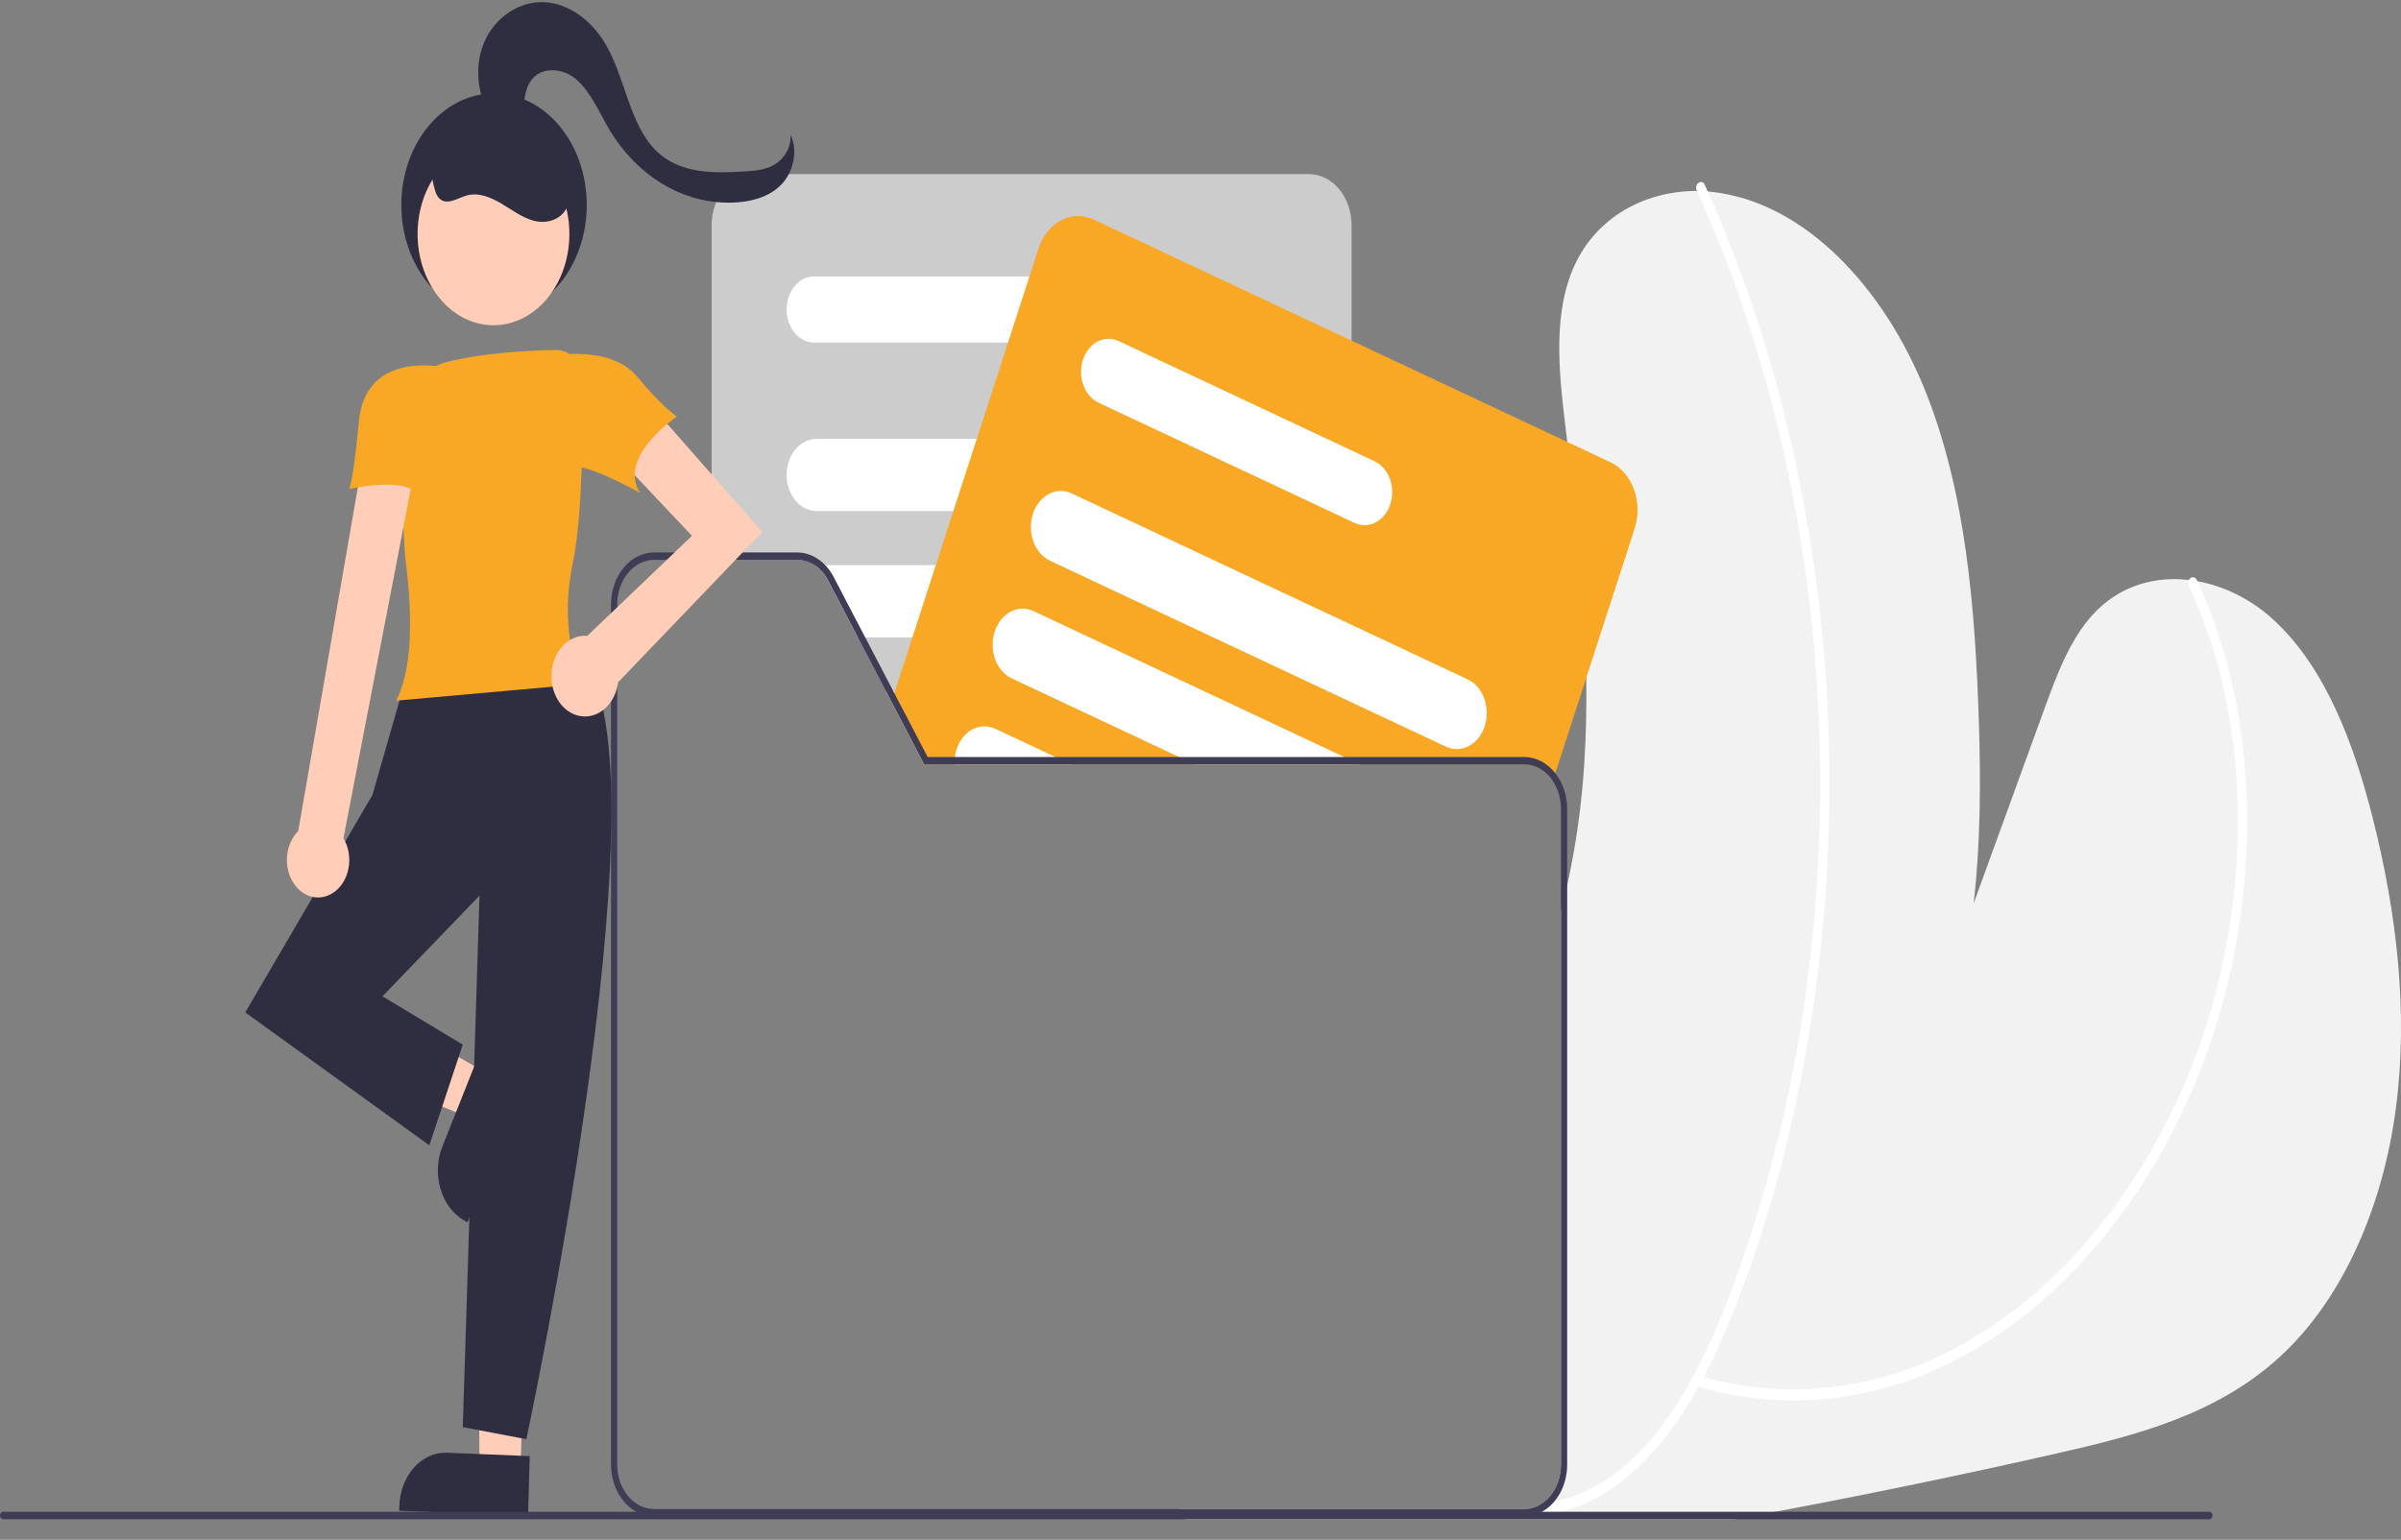 <svg width="106" height="68" viewBox="0 0 106 68" fill="none" xmlns="http://www.w3.org/2000/svg">
<rect x="0" y="0" width="106" height="68" fill="#808080" stroke="none"/>
<g id="undraw_my_files_swob 1" clip-path="url(#clip0_106_94)">
<path id="Vector" d="M105.775 48.93C105.22 53.178 103.499 57.302 100.66 59.911C97.867 62.481 94.287 63.394 90.831 64.179C86.687 65.122 82.531 65.984 78.364 66.764C77.773 66.877 77.182 66.987 76.59 67.093H52.318C52.293 67.053 52.267 67.012 52.243 66.971C52.203 66.902 52.164 66.833 52.126 66.764C52.104 66.725 52.082 66.684 52.06 66.643H67.285C67.717 66.642 68.131 66.436 68.437 66.068C68.742 65.7 68.914 65.202 68.915 64.682V40.22C69.013 39.849 69.105 39.476 69.188 39.099C69.576 37.34 69.829 35.542 69.942 33.727C70.024 32.463 70.049 31.198 70.031 29.932C69.981 26.452 69.603 22.973 69.192 19.517C69.162 19.263 69.131 19.007 69.101 18.752C68.811 16.351 68.548 13.739 69.553 11.635C70.704 9.228 73.256 8.224 75.555 8.471C79.69 8.916 83.172 12.727 84.983 17.225C86.792 21.721 87.197 26.835 87.362 31.827C87.449 34.474 87.44 37.24 87.133 39.895C88.17 37.041 89.207 34.187 90.246 31.333C90.8 29.811 91.382 28.239 92.408 27.126C94.553 24.795 98.1 25.265 100.39 27.387C102.679 29.51 103.935 32.865 104.769 36.194C105.804 40.31 106.332 44.682 105.775 48.93Z" fill="#F2F2F2"/>
<path id="Vector_2" d="M96.627 25.856C98.127 29.053 98.815 32.719 98.799 36.377C98.775 40.004 98.109 43.584 96.844 46.875C95.699 49.848 94.104 52.538 92.141 54.807C90.204 57.071 87.905 58.839 85.384 60.003C82.459 61.322 79.295 61.684 76.215 61.051C75.787 60.963 75.363 60.856 74.941 60.73C74.686 60.654 74.576 61.129 74.832 61.205C78.037 62.161 81.398 62.044 84.551 60.868C87.178 59.851 89.602 58.191 91.67 55.993C93.765 53.789 95.496 51.131 96.776 48.158C98.176 44.903 98.993 41.33 99.174 37.671C99.352 33.958 98.835 30.178 97.501 26.81C97.34 26.402 97.166 26.001 96.981 25.607C96.953 25.553 96.908 25.515 96.856 25.499C96.805 25.484 96.75 25.494 96.704 25.526C96.659 25.558 96.625 25.611 96.611 25.672C96.596 25.734 96.602 25.8 96.627 25.856Z" fill="white"/>
<path id="Vector_3" d="M74.908 8.406C76.57 12.095 77.866 16.008 78.768 20.062C80.574 28.183 80.846 36.687 79.564 44.951C78.924 49.079 77.88 53.102 76.455 56.936C75.034 60.737 72.987 64.742 69.492 66.073C69.097 66.222 68.693 66.331 68.283 66.398C68.023 66.441 68.134 66.916 68.392 66.873C72.008 66.276 74.52 62.66 76.096 58.974C77.726 55.16 78.887 51.018 79.659 46.837C81.189 38.493 81.134 29.842 79.498 21.528C78.686 17.386 77.471 13.373 75.879 9.573C75.679 9.097 75.473 8.625 75.261 8.157C75.135 7.878 74.782 8.127 74.908 8.406Z" fill="white"/>
<path id="Vector_4" d="M57.794 7.689H33.293C32.795 7.69 32.319 7.928 31.967 8.351C31.615 8.774 31.417 9.348 31.417 9.947V24.725H35.188C35.463 24.724 35.735 24.808 35.976 24.968C36.217 25.129 36.421 25.361 36.567 25.643L37.874 28.147L39.123 30.54L39.358 30.99L40.788 33.727L40.804 33.758H59.67V9.947C59.669 9.348 59.471 8.774 59.12 8.351C58.768 7.928 58.291 7.69 57.794 7.689Z" fill="#CCCCCC"/>
<path id="Vector_5" d="M48.082 12.207H35.942C35.62 12.207 35.311 12.361 35.084 12.634C34.856 12.908 34.728 13.28 34.728 13.667C34.728 14.055 34.856 14.426 35.084 14.7C35.311 14.974 35.62 15.128 35.942 15.128H48.082C48.404 15.128 48.712 14.974 48.94 14.7C49.168 14.426 49.295 14.055 49.295 13.667C49.295 13.28 49.168 12.908 48.94 12.634C48.712 12.361 48.404 12.207 48.082 12.207Z" fill="white"/>
<path id="Vector_6" d="M54.814 19.38H36.052C35.701 19.38 35.364 19.547 35.115 19.847C34.867 20.146 34.727 20.551 34.727 20.974C34.727 21.397 34.867 21.803 35.115 22.102C35.364 22.401 35.701 22.569 36.052 22.569H54.814C55.166 22.569 55.502 22.401 55.751 22.102C55.999 21.803 56.139 21.397 56.139 20.974C56.139 20.551 55.999 20.146 55.751 19.847C55.502 19.547 55.166 19.38 54.814 19.38Z" fill="white"/>
<path id="Vector_7" d="M56.012 25.878C55.905 25.603 55.736 25.372 55.524 25.209C55.312 25.046 55.066 24.96 54.814 24.96H36.052C36.023 24.96 35.996 24.961 35.968 24.963C36.212 25.124 36.419 25.358 36.566 25.643L37.873 28.147H54.814C55.037 28.147 55.256 28.079 55.452 27.95C55.647 27.821 55.812 27.635 55.931 27.409C56.051 27.182 56.121 26.923 56.135 26.656C56.149 26.388 56.107 26.12 56.012 25.878Z" fill="white"/>
<path id="Vector_8" d="M56.125 31.919C56.082 31.537 55.926 31.187 55.684 30.934C55.444 30.68 55.134 30.54 54.814 30.54H39.123L39.358 30.99L40.787 33.727H54.814C55.09 33.728 55.359 33.624 55.582 33.43C55.754 33.283 55.894 33.088 55.991 32.862C56.087 32.637 56.138 32.386 56.138 32.133C56.138 32.061 56.134 31.99 56.125 31.919Z" fill="white"/>
<path id="Vector_9" d="M71.102 20.416L69.192 19.517L59.67 15.044L48.277 9.692C47.813 9.476 47.297 9.489 46.842 9.73C46.386 9.971 46.029 10.419 45.847 10.977L45.449 12.207L44.501 15.128L43.123 19.38L42.089 22.569L41.314 24.96L40.28 28.147L39.504 30.54L39.482 30.609L39.358 30.99L40.787 33.727L40.804 33.758H67.285C67.528 33.758 67.768 33.823 67.987 33.95C68.206 34.076 68.399 34.26 68.552 34.487L68.664 34.146L70.031 29.932L72.167 23.342C72.347 22.784 72.337 22.162 72.137 21.614C71.937 21.065 71.565 20.634 71.102 20.416Z" fill="#F9A826"/>
<path id="Vector_10" d="M60.69 20.373L59.67 19.893L49.381 15.061C49.081 14.921 48.747 14.93 48.452 15.085C48.158 15.24 47.926 15.53 47.808 15.89C47.691 16.251 47.699 16.653 47.828 17.008C47.958 17.363 48.198 17.642 48.498 17.783L51.896 19.38L56.099 21.353L59.67 23.032L59.807 23.096C60.107 23.236 60.441 23.227 60.735 23.071C61.03 22.915 61.261 22.625 61.378 22.265C61.495 21.904 61.488 21.502 61.359 21.148C61.23 20.793 60.989 20.514 60.69 20.373Z" fill="white"/>
<path id="Vector_11" d="M64.794 30.003L59.67 27.595L56.012 25.878L54.059 24.96L48.97 22.569L47.316 21.792C47.008 21.647 46.666 21.646 46.357 21.79C46.048 21.934 45.795 22.212 45.648 22.569C45.632 22.61 45.615 22.652 45.602 22.697C45.538 22.892 45.508 23.1 45.511 23.309C45.515 23.518 45.553 23.725 45.622 23.916C45.692 24.108 45.793 24.281 45.918 24.426C46.044 24.571 46.191 24.685 46.353 24.761L46.776 24.96L53.559 28.147L59.67 31.018L63.83 32.973C63.983 33.045 64.146 33.082 64.311 33.082C64.62 33.082 64.919 32.953 65.157 32.716C65.395 32.479 65.557 32.149 65.614 31.784C65.671 31.418 65.621 31.04 65.471 30.715C65.321 30.39 65.082 30.138 64.794 30.003Z" fill="white"/>
<path id="Vector_12" d="M59.669 33.584L59.341 33.43L56.125 31.919L53.188 30.54L48.094 28.147L45.63 26.989C45.468 26.913 45.295 26.876 45.121 26.88C44.947 26.884 44.776 26.93 44.616 27.014C44.457 27.098 44.313 27.219 44.192 27.37C44.072 27.521 43.977 27.7 43.914 27.895C43.851 28.09 43.82 28.299 43.824 28.508C43.828 28.718 43.865 28.924 43.936 29.116C44.006 29.308 44.106 29.481 44.232 29.626C44.358 29.771 44.506 29.884 44.669 29.96L45.902 30.54L52.054 33.43L52.687 33.727L52.753 33.758H60.039L59.669 33.584Z" fill="white"/>
<path id="Vector_13" d="M47.224 33.727L46.591 33.43L43.946 32.187C43.761 32.1 43.562 32.064 43.364 32.082C43.166 32.099 42.974 32.171 42.802 32.29C42.63 32.41 42.483 32.574 42.371 32.771C42.259 32.969 42.186 33.194 42.156 33.43C42.143 33.528 42.138 33.628 42.141 33.727C42.141 33.737 42.141 33.748 42.142 33.758H47.291L47.224 33.727Z" fill="white"/>
<path id="Vector_14" d="M52.688 33.727L52.054 33.43H42.156C42.143 33.528 42.138 33.628 42.141 33.727H40.787L40.804 33.758H52.753L52.688 33.727ZM52.688 33.727H40.787L40.804 33.758H52.753L52.688 33.727ZM52.688 33.727H40.787L40.804 33.758H52.753L52.688 33.727ZM52.753 33.758L52.688 33.727H40.787L40.804 33.758H52.753ZM28.878 66.643C28.446 66.642 28.032 66.435 27.727 66.067C27.421 65.7 27.25 65.202 27.249 64.682V26.687C27.249 26.167 27.421 25.669 27.726 25.301C28.032 24.933 28.446 24.726 28.878 24.725H31.417V24.396H28.878C28.373 24.398 27.89 24.639 27.534 25.069C27.177 25.498 26.977 26.08 26.976 26.687V64.682C26.977 65.121 27.082 65.551 27.279 65.92C27.477 66.289 27.759 66.582 28.091 66.764H52.125C52.104 66.725 52.082 66.684 52.06 66.643H28.878ZM68.664 34.146C68.487 33.92 68.273 33.739 68.036 33.616C67.799 33.493 67.543 33.43 67.285 33.43H40.955L39.482 30.609L39.446 30.54L38.197 28.147L36.797 25.467C36.626 25.14 36.388 24.87 36.106 24.683C35.825 24.495 35.509 24.397 35.187 24.396H28.878C28.373 24.398 27.89 24.639 27.534 25.069C27.177 25.498 26.977 26.08 26.976 26.687V64.682C26.977 65.121 27.082 65.551 27.279 65.92C27.477 66.289 27.759 66.582 28.091 66.764C28.337 66.901 28.606 66.972 28.878 66.971H67.285C67.557 66.972 67.826 66.901 68.073 66.764C68.405 66.582 68.687 66.289 68.884 65.92C69.082 65.551 69.187 65.121 69.188 64.682V35.721C69.188 35.134 69 34.57 68.664 34.146ZM68.915 64.682C68.914 65.202 68.742 65.7 68.436 66.068C68.131 66.436 67.717 66.642 67.285 66.643H28.878C28.446 66.642 28.032 66.435 27.727 66.067C27.421 65.7 27.25 65.202 27.249 64.682V26.687C27.249 26.167 27.421 25.669 27.726 25.301C28.032 24.933 28.446 24.726 28.878 24.725H35.187C35.463 24.724 35.734 24.808 35.976 24.968C36.217 25.129 36.42 25.361 36.566 25.643L37.873 28.147L39.123 30.54L39.358 30.99L40.787 33.727L40.804 33.758L67.285 33.758C67.717 33.759 68.131 33.966 68.437 34.334C68.743 34.702 68.915 35.2 68.915 35.721V64.682ZM52.688 33.727H40.787L40.804 33.758H52.753L52.688 33.727ZM52.688 33.727H40.787L40.804 33.758H52.753L52.688 33.727ZM52.688 33.727H40.787L40.804 33.758H52.753L52.688 33.727ZM52.688 33.727L52.054 33.43H40.955L39.482 30.609L39.358 30.99L40.787 33.727L40.804 33.758H52.753L52.688 33.727Z" fill="#3F3D56"/>
<path id="Vector_15" d="M21.408 47.349L20.627 49.316L13.954 46.624L15.107 43.721L21.408 47.349Z" fill="#FFCDB8"/>
<path id="Vector_16" d="M19.53 50.634L21.109 46.659L23.093 47.801L20.637 53.982L20.485 53.895C20 53.615 19.626 53.114 19.447 52.503C19.267 51.891 19.297 51.219 19.53 50.634Z" fill="#2F2E41"/>
<path id="Vector_17" d="M22.982 64.911L21.172 64.838L21.096 56.357L23.217 56.508L22.982 64.911Z" fill="#FFCDB8"/>
<path id="Vector_18" d="M19.728 64.156L23.387 64.305L23.313 66.95L17.624 66.719L17.63 66.517C17.648 65.869 17.879 65.256 18.273 64.813C18.666 64.37 19.19 64.134 19.728 64.156Z" fill="#2F2E41"/>
<path id="Vector_19" d="M25.896 29.418C25.896 29.418 20.357 27.729 17.846 30.218L16.442 35.108L10.829 44.71L18.954 50.578L20.431 46.133L16.886 43.999L21.169 39.553L20.431 63.025L23.237 63.558C23.237 63.558 29.442 34.575 25.896 29.418Z" fill="#2F2E41"/>
<path id="Vector_20" d="M17.492 30.942L17.56 30.797C18.271 29.274 18.156 26.794 17.934 24.982C17.748 23.463 17.754 20.788 17.791 18.811C17.8 18.144 17.998 17.5 18.352 16.986C18.705 16.472 19.194 16.119 19.737 15.983C21.422 15.561 23.491 15.472 24.574 15.456C24.868 15.455 25.151 15.592 25.362 15.839C25.573 16.086 25.696 16.423 25.703 16.777C25.736 18.906 25.726 22.788 25.287 24.871C24.635 27.962 25.654 30.063 25.664 30.084L25.726 30.207L17.492 30.942Z" fill="#F9A826"/>
<path id="Vector_21" d="M14.643 39.467C14.823 39.363 14.982 39.213 15.109 39.027C15.236 38.841 15.327 38.624 15.377 38.391C15.427 38.157 15.433 37.914 15.396 37.678C15.359 37.441 15.279 37.217 15.162 37.022L18.289 20.794H15.925L13.166 36.702C12.906 36.96 12.734 37.323 12.682 37.723C12.63 38.124 12.702 38.533 12.884 38.874C13.066 39.215 13.346 39.464 13.67 39.573C13.994 39.682 14.34 39.645 14.643 39.467Z" fill="#FFCDB8"/>
<path id="Vector_22" d="M33.651 23.494L28.434 17.553L27.024 19.929L30.549 23.663L25.926 28.083C25.893 28.08 25.86 28.076 25.826 28.076C25.541 28.076 25.263 28.174 25.023 28.36C24.784 28.545 24.594 28.809 24.477 29.121C24.359 29.433 24.318 29.779 24.359 30.117C24.401 30.456 24.522 30.773 24.709 31.031C24.897 31.289 25.142 31.477 25.415 31.571C25.688 31.666 25.979 31.664 26.251 31.565C26.523 31.466 26.767 31.275 26.951 31.015C27.136 30.754 27.254 30.435 27.292 30.096L27.306 30.113L33.651 23.494Z" fill="#FFCDB8"/>
<path id="Vector_23" d="M19.405 16.192C19.405 16.192 16.147 15.549 15.851 18.572C15.556 21.594 15.408 21.594 15.408 21.594C15.408 21.594 17.772 21.061 18.363 21.772C18.953 22.483 19.405 16.192 19.405 16.192Z" fill="#F9A826"/>
<path id="Vector_24" d="M24.271 15.726C24.271 15.726 26.93 15.193 28.112 16.616C29.294 18.038 29.884 18.394 29.884 18.394C29.884 18.394 27.226 20.172 28.26 21.772C28.26 21.772 25.453 20.172 25.01 20.705C24.567 21.239 24.271 15.726 24.271 15.726Z" fill="#F9A826"/>
<path id="Vector_25" d="M21.939 5.403C21.101 4.597 20.88 3.041 21.367 1.889C21.853 0.737 22.954 0.043 24.026 0.095C25.099 0.147 26.109 0.888 26.73 1.942C27.603 3.422 27.787 5.479 28.947 6.637C29.995 7.684 31.497 7.654 32.857 7.571C33.316 7.543 33.789 7.51 34.2 7.265C34.612 7.02 34.948 6.503 34.895 5.954C35.236 6.605 35.038 7.518 34.58 8.055C34.121 8.592 33.469 8.817 32.833 8.907C31.712 9.049 30.58 8.837 29.548 8.291C28.515 7.746 27.619 6.887 26.947 5.798C26.473 5.012 26.108 4.097 25.459 3.521C24.809 2.946 23.727 2.906 23.328 3.75C23.131 4.167 23.15 4.69 22.969 5.118C22.787 5.546 22.199 5.776 22.024 5.344" fill="#2F2E41"/>
<path id="Vector_26" d="M21.811 13.978C24.071 13.978 25.904 11.772 25.904 9.052C25.904 6.331 24.071 4.125 21.811 4.125C19.551 4.125 17.718 6.331 17.718 9.052C17.718 11.772 19.551 13.978 21.811 13.978Z" fill="#2F2E41"/>
<path id="Vector_27" d="M21.786 14.364C23.637 14.364 25.137 12.558 25.137 10.33C25.137 8.103 23.637 6.297 21.786 6.297C19.936 6.297 18.436 8.103 18.436 10.33C18.436 12.558 19.936 14.364 21.786 14.364Z" fill="#FFCDB8"/>
<path id="Vector_28" d="M18.731 7.368C19.187 7.488 19.038 8.408 19.397 8.764C19.722 9.086 20.189 8.755 20.598 8.635C21.114 8.484 21.654 8.706 22.13 8.988C22.606 9.27 23.065 9.621 23.585 9.753C24.104 9.884 24.72 9.736 25.011 9.202C25.29 8.691 25.187 8.002 24.969 7.45C24.698 6.764 24.273 6.183 23.742 5.772C23.211 5.362 22.595 5.139 21.964 5.128C21.333 5.118 20.712 5.32 20.172 5.713C19.631 6.105 19.193 6.672 18.907 7.349" fill="#2F2E41"/>
<path id="Vector_29" d="M97.678 66.928C97.678 66.972 97.664 67.014 97.638 67.044C97.612 67.075 97.578 67.093 97.542 67.093H0.136C0.1 67.093 0.066 67.075 0.04 67.044C0.014 67.014 0 66.972 0 66.928C0 66.885 0.014 66.843 0.04 66.812C0.066 66.781 0.1 66.764 0.136 66.764H97.542C97.578 66.764 97.612 66.782 97.638 66.812C97.664 66.843 97.678 66.885 97.678 66.928Z" fill="#3F3D56"/>
</g>
<defs>
<clipPath id="clip0_106_94">
<rect width="106" height="67" fill="white" transform="translate(0 0.093)"/>
</clipPath>
</defs>
</svg>
